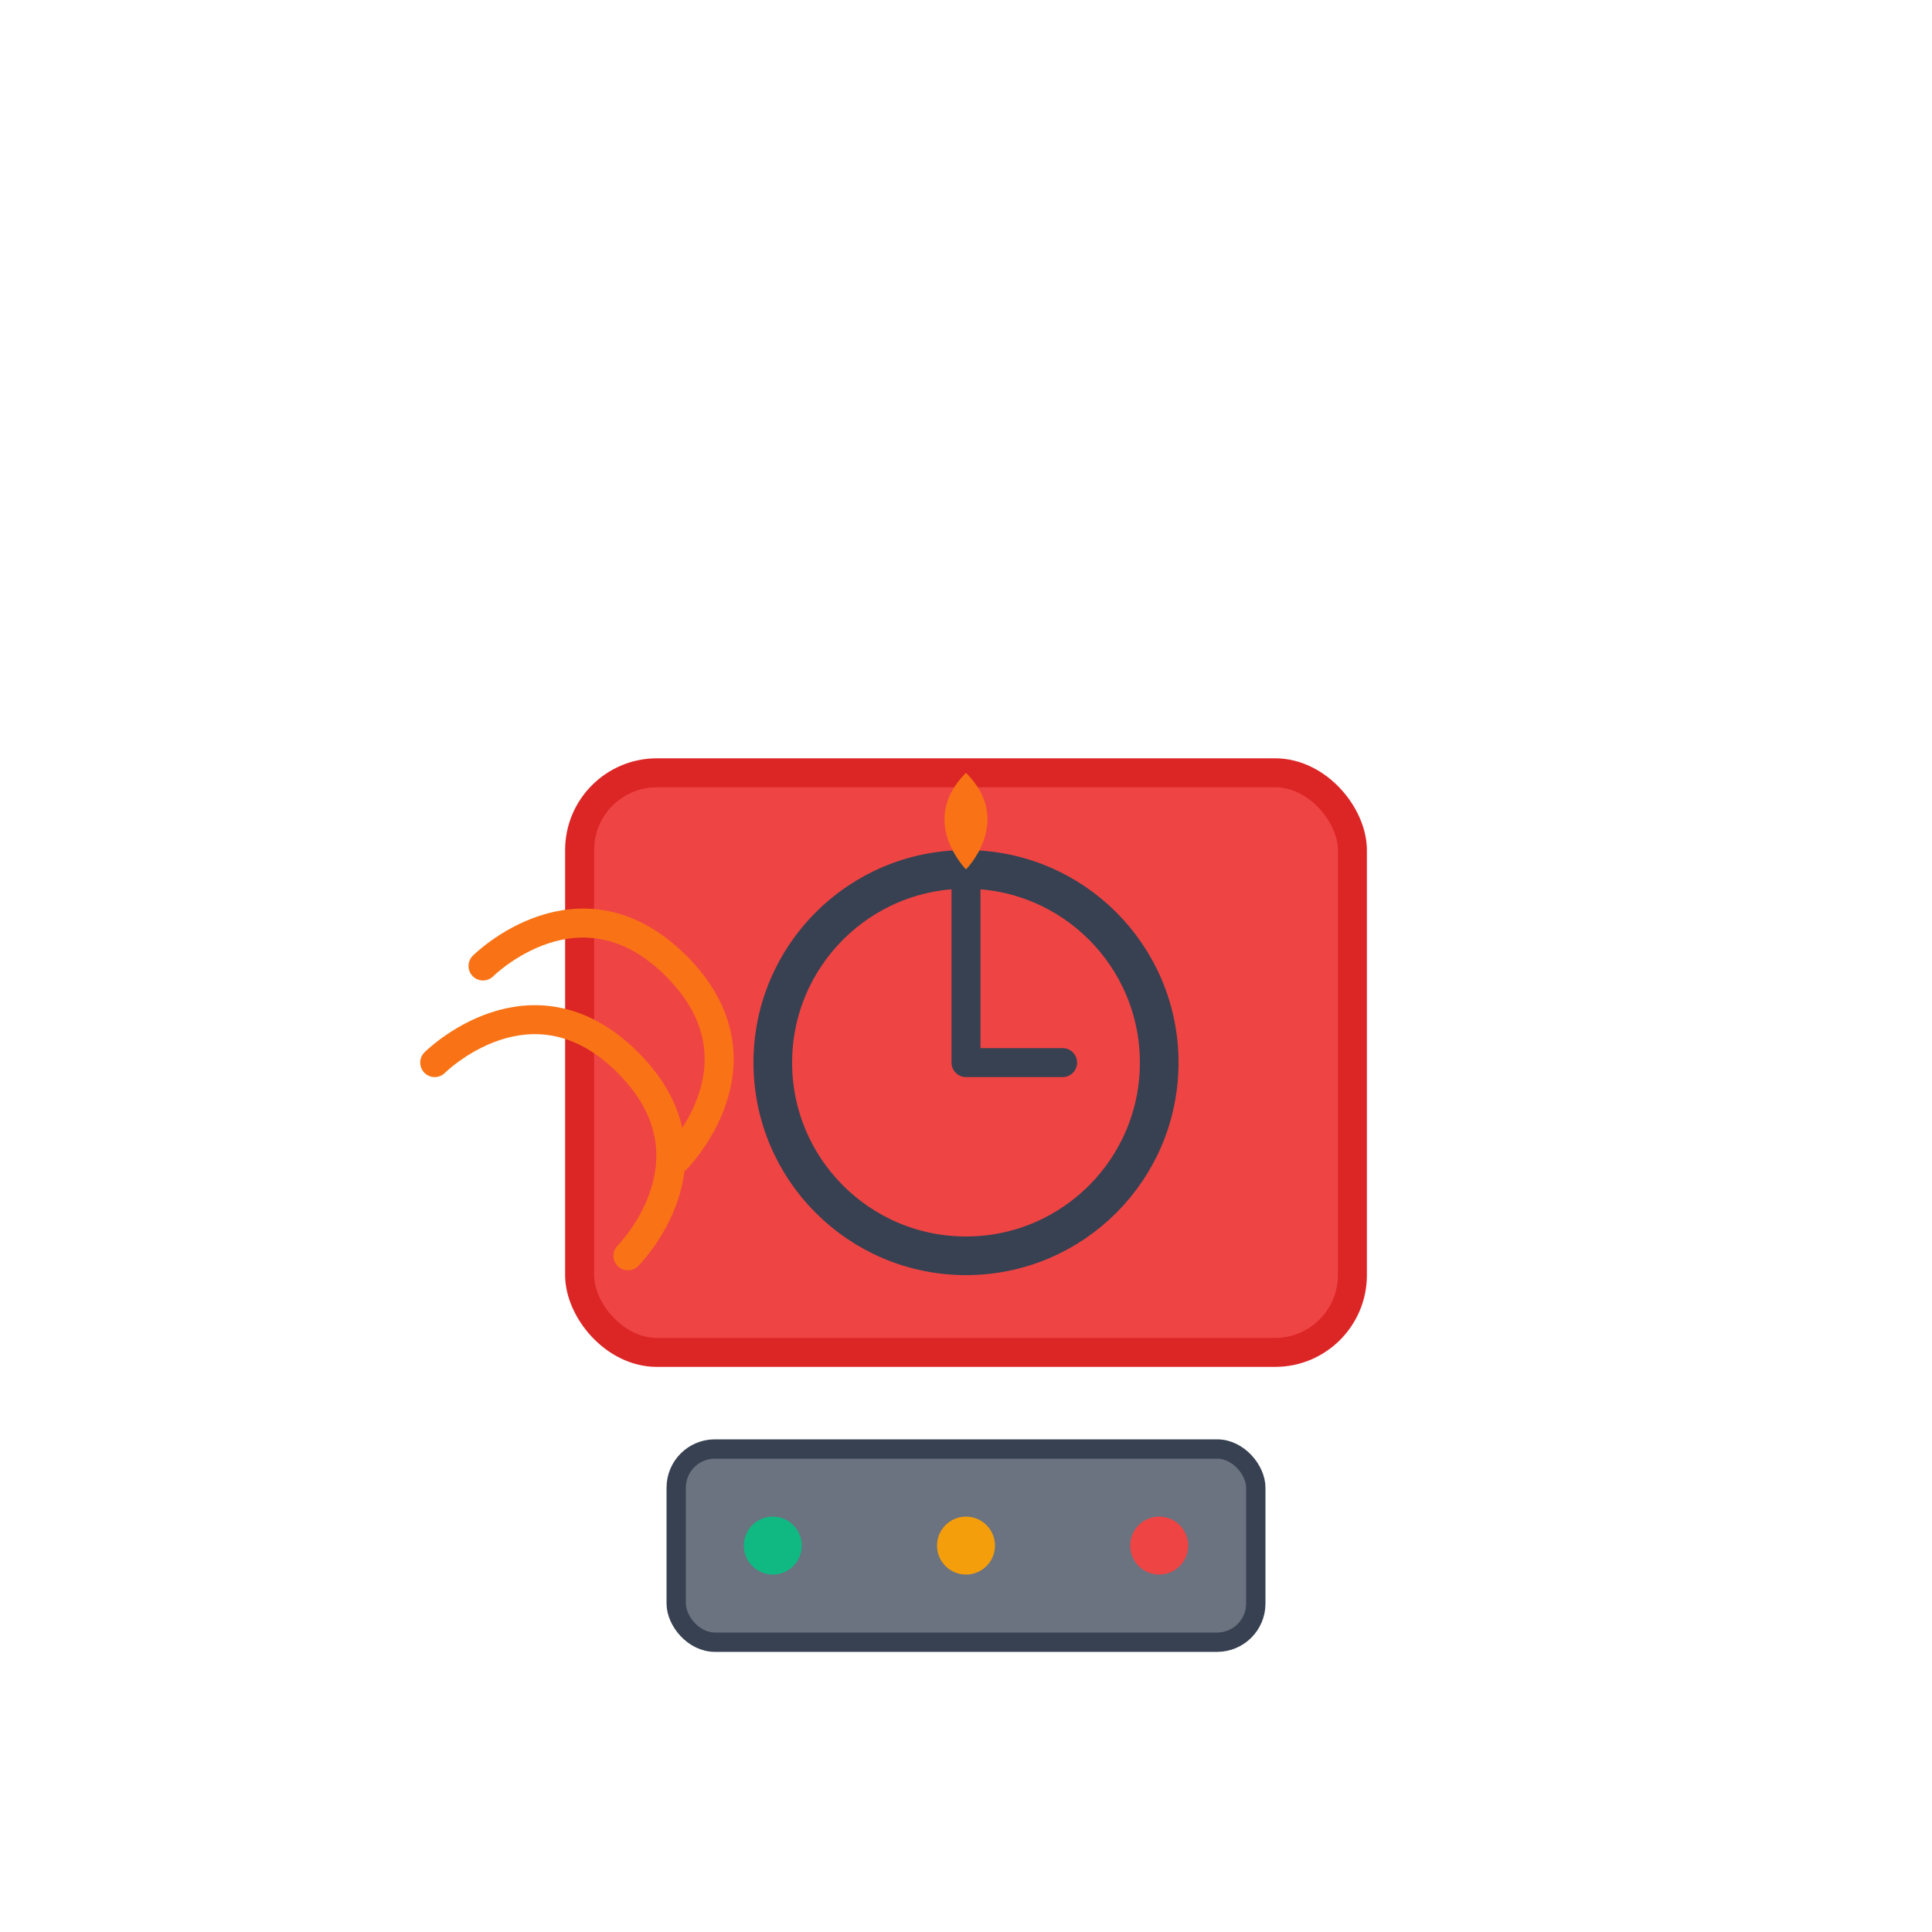 <svg width="200" height="200" viewBox="0 0 200 200" fill="none" xmlns="http://www.w3.org/2000/svg">
  <!-- Heating unit -->
  <rect x="60" y="80" width="80" height="60" rx="8" fill="#EF4444" stroke="#DC2626" stroke-width="3"/>
  
  <!-- Heat waves -->
  <path d="M50 100C50 100 60 90 70 100C80 110 70 120 70 120" stroke="#F97316" stroke-width="3" stroke-linecap="round"/>
  <path d="M45 110C45 110 55 100 65 110C75 120 65 130 65 130" stroke="#F97316" stroke-width="3" stroke-linecap="round"/>
  
  <!-- Temperature gauge -->
  <circle cx="100" cy="110" r="20" fill="none" stroke="#374151" stroke-width="4"/>
  <path d="M100 90L100 110L110 110" stroke="#374151" stroke-width="3" stroke-linecap="round" stroke-linejoin="round"/>
  
  <!-- Heat indicator -->
  <path d="M100 90C100 90 95 85 100 80C105 85 100 90 100 90" fill="#F97316"/>
  
  <!-- Control panel -->
  <rect x="70" y="150" width="60" height="20" rx="4" fill="#6B7280" stroke="#374151" stroke-width="2"/>
  <circle cx="80" cy="160" r="3" fill="#10B981"/>
  <circle cx="100" cy="160" r="3" fill="#F59E0B"/>
  <circle cx="120" cy="160" r="3" fill="#EF4444"/>
</svg>

